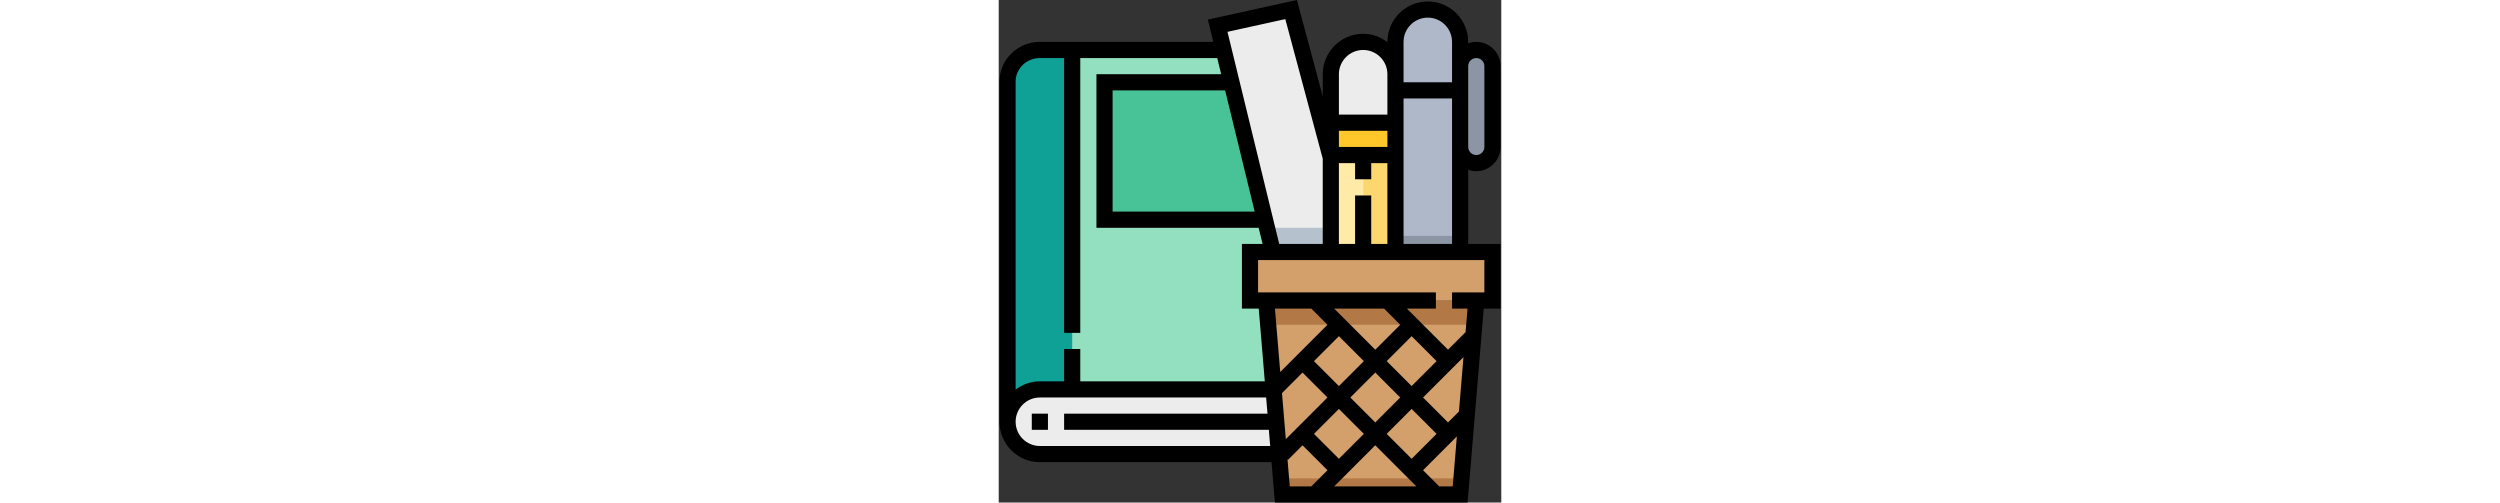<?xml version="1.0" encoding="iso-8859-1"?>
<!-- Generator: Adobe Illustrator 19.0.0, SVG Export Plug-In . SVG Version: 6.00 Build 0)  -->
<svg height='100px' version="1.1" id="Capa_1" xmlns="http://www.w3.org/2000/svg" xmlns:xlink="http://www.w3.org/1999/xlink" x="0px" y="0px"
	 viewBox="0 0 497.456 497.456" style="enable-background:new 0 0 497.456 497.456;" xml:space="preserve">
<rect x="0" y="0" width="497.456" height="497.456" fill="#333333" stroke="none"/>
<path style="fill:#92E0C0;" d="M8.728,417.456V80.8c0-17.312,14.328-31.344,32-31.344h240l32,368H8.728z"/>
<rect x="104.728" y="81.456" style="fill:#48C397;" width="168" height="136"/>
<path style="fill:#0FA196;" d="M72.728,417.456h-64v-336c0-17.672,14.328-32,32-32h32V417.456z"/>
<path style="fill:#ECECEC;" d="M280.728,449.456h-240c-17.672,0-32-14.328-32-32l0,0c0-17.672,14.328-32,32-32h240V449.456z"/>
<polygon style="fill:#D3A06C;" points="472.728,297.456 456.728,489.456 280.728,489.456 264.728,297.456 "/>
<polygon style="fill:#ECECEC;" points="328.048,153.456 289.424,9.456 216.728,25.456 271.36,249.456 352.728,249.456 "/>
<polygon style="fill:#B6C1CE;" points="265.504,225.456 271.36,249.456 344.728,249.456 344.728,225.456 "/>
<path style="fill:#ECECEC;" d="M328.728,249.456v-176c0-17.672,14.328-32,32-32l0,0c17.672,0,32,14.328,32,32v176H328.728z"/>
<path style="fill:#AFB8C9;" d="M392.728,249.456v-208c0-17.672,14.328-32,32-32l0,0c17.672,0,32,14.328,32,32v208H392.728z"/>
<rect x="360.728" y="153.456" style="fill:#FCD770;" width="32" height="96"/>
<rect x="328.728" y="153.456" style="fill:#FFEAA7;" width="32" height="96"/>
<rect x="248.728" y="249.456" style="fill:#D3A06C;" width="240" height="48"/>
<rect x="328.728" y="121.456" style="fill:#FFC729;" width="64" height="32"/>
<path style="fill:#8C95A4;" d="M472.728,161.456L472.728,161.456c-8.84,0-16-7.16-16-16v-80c0-8.84,7.16-16,16-16l0,0
	c8.84,0,16,7.16,16,16v80C488.728,154.296,481.568,161.456,472.728,161.456z"/>
<g>
	<polygon style="fill:#B27946;" points="470.728,321.456 472.728,297.456 264.728,297.456 266.728,321.456 	"/>
	<polygon style="fill:#B27946;" points="279.392,473.456 280.728,489.456 456.728,489.456 458.064,473.456 	"/>
</g>
<rect x="392.728" y="233.456" style="fill:#8C95A4;" width="64" height="16"/>
<path d="M472.728,169.456c13.232,0,24-10.768,24-24v-80c0-13.232-10.768-24-24-24c-2.816,0-5.488,0.576-8,1.472v-1.472
	c0-22.056-17.944-40-40-40s-40,17.944-40,40v0.208c-6.704-5.08-14.96-8.208-24-8.208c-22.056,0-40,17.944-40,40V95.28L295.176,0
	l-88.16,19.4l5.376,22.056H40.728c-22.056,0-40,17.648-40,39.344v336.656c0,22.056,17.944,40,40,40h229.304l3.336,40h190.72l16-192
	h16.64v-64h-32v-73.472C467.24,168.88,469.912,169.456,472.728,169.456z M464.728,65.456c0-4.416,3.584-8,8-8s8,3.584,8,8v80
	c0,4.416-3.584,8-8,8s-8-3.584-8-8V65.456z M400.728,73.456v-32c0-13.232,10.768-24,24-24s24,10.768,24,24v24v16h-48V73.456z
	 M400.728,97.456h48v48v96h-48V97.456z M336.728,73.456c0-13.232,10.768-24,24-24s24,10.768,24,24v40h-48V73.456z M336.728,129.456
	h48v16h-48V129.456z M336.728,161.456h16v16h16v-16h16v80h-16v-48h-16v48h-16V161.456z M283.672,18.912l36.648,136.616l0.408,1.52
	v84.408h-43.08L226.44,31.512L283.672,18.912z M253.368,209.456h-140.64v-120h111.376L253.368,209.456z M16.728,80.8
	c0-12.872,10.768-23.344,24-23.344h24v272h16v-272h135.568l3.904,16H96.728v152h160.544l3.904,16h-20.448v64h16.64l6,72H80.728v-32
	h-16v32h-24c-9.04,0-17.296,3.128-24,8.208V80.8z M40.728,441.456c-13.232,0-24-10.768-24-24s10.768-24,24-24h223.976l1.336,16
	H64.728v16h202.64l1.336,16H40.728z M273.416,305.456h36l16,16l-46.768,46.768L273.416,305.456z M348.04,393.456l24.688-24.688
	l24.688,24.688l-24.688,24.688L348.04,393.456z M361.416,429.456l-24.688,24.688l-24.688-24.688l24.688-24.688L361.416,429.456z
	 M408.728,404.768l24.688,24.688l-24.688,24.688l-24.688-24.688L408.728,404.768z M384.04,357.456l24.688-24.688l24.688,24.688
	l-24.688,24.688L384.04,357.456z M372.728,346.144l-40.688-40.688h49.376l16,16L372.728,346.144z M336.728,332.768l24.688,24.688
	l-24.688,24.688l-24.688-24.688L336.728,332.768z M280.392,389.104l20.336-20.336l24.688,24.688l-41.224,41.224L280.392,389.104z
	 M309.416,481.456h-21.328l-2.24-26.88l0.536,0.536l14.344-14.344l24.688,24.688L309.416,481.456z M332.04,481.456l40.688-40.688
	l40.688,40.688H332.04z M449.368,481.456H436.04l-16-16l33.448-33.448L449.368,481.456z M455.544,407.328l-10.816,10.816
	l-24.688-24.688l39.992-39.992L455.544,407.328z M480.728,257.456v32h-32v16h15.312l-1.944,23.32l-17.368,17.368l-40.688-40.688
	h28.688v-16h-176v-32H480.728z"/>
<rect x="32.728" y="409.456" width="16" height="16"/>
<g>
</g>
<g>
</g>
<g>
</g>
<g>
</g>
<g>
</g>
<g>
</g>
<g>
</g>
<g>
</g>
<g>
</g>
<g>
</g>
<g>
</g>
<g>
</g>
<g>
</g>
<g>
</g>
<g>
</g>
</svg>
